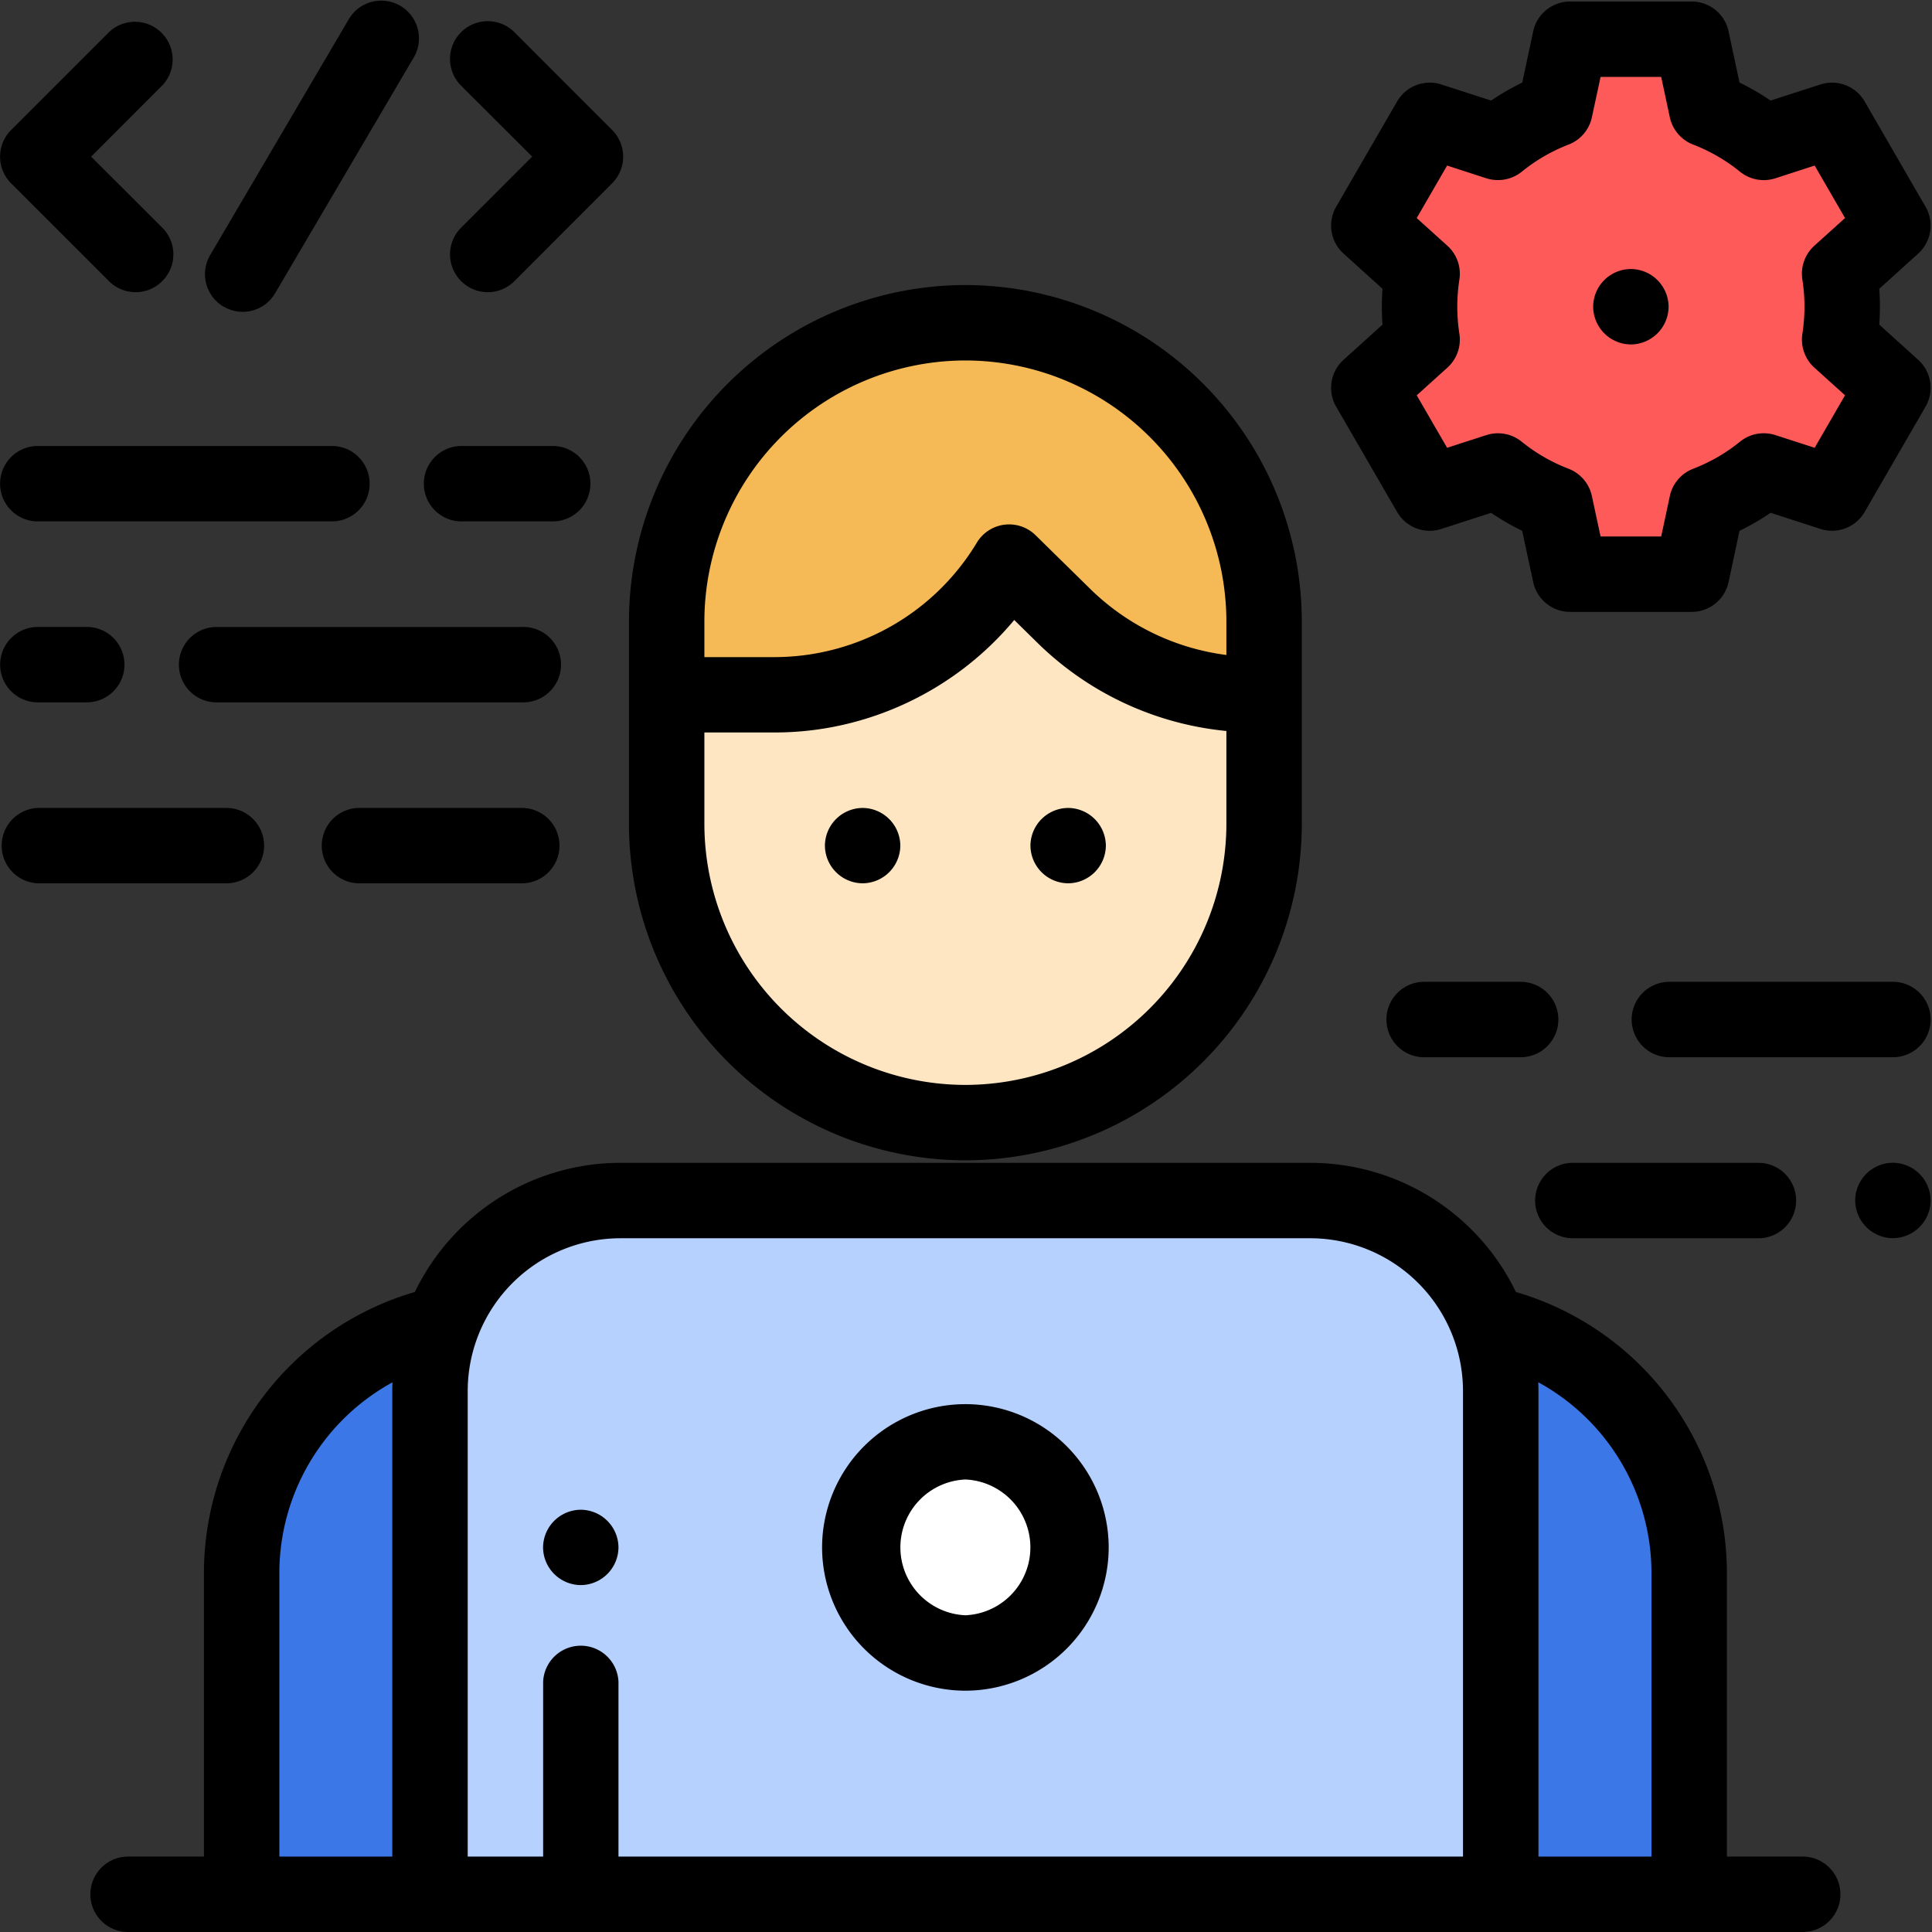 <svg t="1612619560547" class="icon" viewBox="0 0 1024 1024" version="1.1" xmlns="http://www.w3.org/2000/svg" p-id="60349" width="200" height="200"><rect x="0" y="0" width="1024" height="1024" fill="#333333" stroke="none"/><path d="M757.785 261.347l36.153-11.698c9.038 7.299 19.236 13.233 30.252 17.462l7.981 37.176h64.461l7.947-37.176a111.869 111.869 0 0 0 30.252-17.462l36.187 11.698 32.265-55.798-28.24-25.512a112.858 112.858 0 0 0 0-34.959l28.24-25.512-32.265-55.798-36.187 11.698a111.903 111.903 0 0 0-30.252-17.497l-7.947-37.176h-64.461l-7.981 37.176a111.869 111.869 0 0 0-30.218 17.497l-36.187-11.698-32.265 55.798 28.24 25.512a112.858 112.858 0 0 0 0 34.959l-28.24 25.512 32.265 55.798z" fill="#FF5A5A" p-id="60350"></path><path d="M511.673 595.01a158.322 158.322 0 0 1-158.322-158.322V329.424a158.322 158.322 0 1 1 316.678 0v107.265A158.322 158.322 0 0 1 511.673 595.01z" fill="#FFE6C3" p-id="60351"></path><path d="M669.995 356.811v-27.387a158.322 158.322 0 1 0-316.678 0v38.847h57.435c50.853 0 97.954-26.705 124.113-70.327l31.514 30.969a137.278 137.278 0 0 0 96.18 39.359l7.435-11.46z" fill="#F5B955" p-id="60352"></path><path d="M895.302 1004.014v-170.395a135.061 135.061 0 0 0-99.863-130.355H227.908a135.061 135.061 0 0 0-99.829 130.355v170.395h767.223z" fill="#3B77E6" p-id="60353"></path><path d="M694.517 636.313H328.863a100.921 100.921 0 0 0-100.955 100.921v266.78H795.438v-266.78a100.921 100.921 0 0 0-100.921-100.955z" fill="#B7D1FF" p-id="60354"></path><path d="M511.673 820.146m-55.969 0a55.969 55.969 0 1 0 111.937 0 55.969 55.969 0 1 0-111.937 0Z" fill="#FFFFFF" p-id="60355"></path><path d="M511.673 744.225a76.057 76.057 0 0 0-75.955 75.921A76.057 76.057 0 0 0 511.673 896.101a76.057 76.057 0 0 0 75.955-75.955A76.057 76.057 0 0 0 511.673 744.225z m0 111.903a36.016 36.016 0 0 1 0-71.964 36.016 36.016 0 0 1 0 71.964zM511.673 614.996a178.513 178.513 0 0 0 178.308-178.308V329.424A178.513 178.513 0 0 0 511.673 151.081a178.513 178.513 0 0 0-178.308 178.342v107.265A178.513 178.513 0 0 0 511.673 614.996z m0-423.942a138.506 138.506 0 0 1 138.335 138.37v17.735a125.921 125.921 0 0 1-72.374-35.232l-28.752-28.24a19.986 19.986 0 0 0-31.173 3.99 125.341 125.341 0 0 1-106.958 60.607h-37.415v-18.861A138.506 138.506 0 0 1 511.673 191.054z m-138.335 197.169h37.415c49.147 0 95.805-22.34 126.808-59.618l12.04 11.835a165.655 165.655 0 0 0 100.409 46.999v49.25A138.506 138.506 0 0 1 511.673 575.024a138.506 138.506 0 0 1-138.335-138.335v-48.431z" fill="#000000" p-id="60356"></path><path d="M955.465 984.027h-40.177v-150.409a155.286 155.286 0 0 0-111.835-148.84 121.078 121.078 0 0 0-108.902-68.451H328.829a121.078 121.078 0 0 0-108.936 68.451 155.286 155.286 0 0 0-111.801 148.84v150.409H67.881a19.986 19.986 0 0 0 0 39.973h887.584a19.986 19.986 0 0 0 0-39.973z m-80.15-150.409v150.409h-59.891v-246.794l-0.102-4.604a115.28 115.28 0 0 1 59.993 100.989z m-727.25 0a115.28 115.28 0 0 1 59.959-100.955c-0.034 1.501-0.102 3.035-0.102 4.57v246.794H148.065v-150.409z m179.741 150.409v-92.599a19.986 19.986 0 0 0-39.939 0v92.599H247.894v-246.794a81.037 81.037 0 0 1 80.934-80.934H694.483a81.037 81.037 0 0 1 80.934 80.934v246.794H327.84zM57.717 148.967a19.918 19.918 0 0 0 28.308 0 19.986 19.986 0 0 0 0-28.274L48.304 83.039l37.653-37.688a19.986 19.986 0 0 0-28.24-28.274L5.876 68.919a19.986 19.986 0 0 0 0 28.24l51.842 51.808zM244.381 148.967a19.918 19.918 0 0 0 28.308 0L324.429 97.159a19.986 19.986 0 0 0 0-28.274L272.656 17.077a19.986 19.986 0 0 0-28.274 28.308L282.069 83.005 244.381 120.693a19.986 19.986 0 0 0 0 28.274zM118.495 162.473a19.884 19.884 0 0 0 27.353-7.094L219.04 30.89A19.986 19.986 0 1 0 184.559 10.7L111.401 135.188a19.986 19.986 0 0 0 7.094 27.353zM708.194 215.542l32.299 55.798c4.707 8.151 14.461 11.937 23.431 9.004l26.398-8.527c5.286 3.581 10.778 6.753 16.473 9.55l5.832 27.149c1.978 9.209 10.13 15.791 19.543 15.791h64.461a19.986 19.986 0 0 0 19.543-15.791l5.798-27.183c5.73-2.763 11.221-5.935 16.473-9.55l26.432 8.561a19.986 19.986 0 0 0 23.431-9.004l32.265-55.798a19.986 19.986 0 0 0-3.888-24.829l-20.634-18.656a133.799 133.799 0 0 0 0-18.997l20.634-18.656a19.986 19.986 0 0 0 3.888-24.829l-32.265-55.798a19.986 19.986 0 0 0-23.431-9.004l-26.432 8.527a131.617 131.617 0 0 0-16.473-9.55l-5.798-27.149A19.986 19.986 0 0 0 896.632 0.809h-64.461a19.986 19.986 0 0 0-19.543 15.791l-5.798 27.183a131.617 131.617 0 0 0-16.507 9.516l-26.398-8.527a19.986 19.986 0 0 0-23.431 9.004l-32.299 55.798a19.986 19.986 0 0 0 3.922 24.829l20.634 18.656a133.799 133.799 0 0 0 0 18.997l-20.634 18.656a19.986 19.986 0 0 0-3.922 24.829z m65.314-38.608a93.179 93.179 0 0 1 0-28.752 19.986 19.986 0 0 0-6.378-17.94l-16.235-14.666 16.098-27.831 20.805 6.753c6.48 2.046 13.506 0.75 18.759-3.479 7.503-6.105 15.859-10.914 24.829-14.393a19.986 19.986 0 0 0 12.347-14.461l4.604-21.385h32.128l4.57 21.385a19.986 19.986 0 0 0 12.381 14.461c8.97 3.479 17.326 8.288 24.829 14.393 5.252 4.229 12.278 5.559 18.759 3.479l20.805-6.753 16.098 27.831-16.269 14.666a19.986 19.986 0 0 0-6.344 17.94 93.179 93.179 0 0 1 0 28.752c-1.023 6.651 1.364 13.404 6.344 17.906l16.269 14.666-16.098 27.831-20.805-6.719a19.986 19.986 0 0 0-18.759 3.479 91.746 91.746 0 0 1-24.829 14.359 19.986 19.986 0 0 0-12.381 14.495l-4.57 21.385h-32.128l-4.604-21.385a19.986 19.986 0 0 0-12.347-14.495 91.814 91.814 0 0 1-24.829-14.325 19.986 19.986 0 0 0-18.759-3.513l-20.805 6.719-16.098-27.797 16.235-14.666a19.986 19.986 0 0 0 6.378-17.94zM20.064 276.354h155.866a19.986 19.986 0 0 0 0-39.973H20.03a19.986 19.986 0 0 0 0 39.973zM244.654 276.354h48.295a19.986 19.986 0 0 0 0-39.973H244.62a19.986 19.986 0 0 0 0 39.973zM139.982 448.182a19.986 19.986 0 0 0-19.986-19.952H20.064a19.986 19.986 0 0 0 0 39.939h99.932a19.986 19.986 0 0 0 19.986-19.952zM277.396 428.23H189.709a19.986 19.986 0 0 0 0 39.939H277.362a19.986 19.986 0 0 0 0-39.939zM20.064 372.261h25.921a19.986 19.986 0 0 0 0-39.973h-25.921a19.986 19.986 0 0 0 0 39.973zM277.396 332.323H113.993a19.986 19.986 0 0 0 0 39.939H277.362a19.986 19.986 0 0 0 0-39.973zM1003.282 616.292a20.055 20.055 0 0 0-19.986 19.986 20.123 20.123 0 0 0 19.986 19.986 20.123 20.123 0 0 0 19.986-19.986 20.123 20.123 0 0 0-19.986-19.986zM833.603 656.299h98.397a19.986 19.986 0 0 0 0-39.973H833.637a19.986 19.986 0 0 0 0 39.973zM825.963 540.372a19.986 19.986 0 0 0-19.986-19.986h-51.16a19.986 19.986 0 0 0 0 39.973h51.16a19.986 19.986 0 0 0 19.986-19.986zM1023.269 540.372a19.986 19.986 0 0 0-19.986-19.986H884.797a19.986 19.986 0 0 0 0 39.973h118.52A19.986 19.986 0 0 0 1023.269 540.372z" fill="#000000" p-id="60357"></path><path d="M864.401 182.562a20.123 20.123 0 0 0 19.986-19.986 20.123 20.123 0 0 0-19.986-19.986 20.055 20.055 0 0 0-19.986 19.986 20.123 20.123 0 0 0 19.986 19.986zM457.205 468.168a20.123 20.123 0 0 0 19.986-19.986 20.123 20.123 0 0 0-19.986-19.952 20.123 20.123 0 0 0-19.986 19.952 20.123 20.123 0 0 0 19.986 19.986zM566.141 468.168a20.123 20.123 0 0 0 19.986-19.986 20.123 20.123 0 0 0-19.986-19.952 20.123 20.123 0 0 0-19.986 19.952 20.123 20.123 0 0 0 19.986 19.986zM307.819 800.194a20.123 20.123 0 0 0-19.986 19.952 20.123 20.123 0 0 0 19.986 19.986 20.123 20.123 0 0 0 19.986-19.986 20.123 20.123 0 0 0-19.986-19.952z" fill="#000000" p-id="60358"></path></svg>